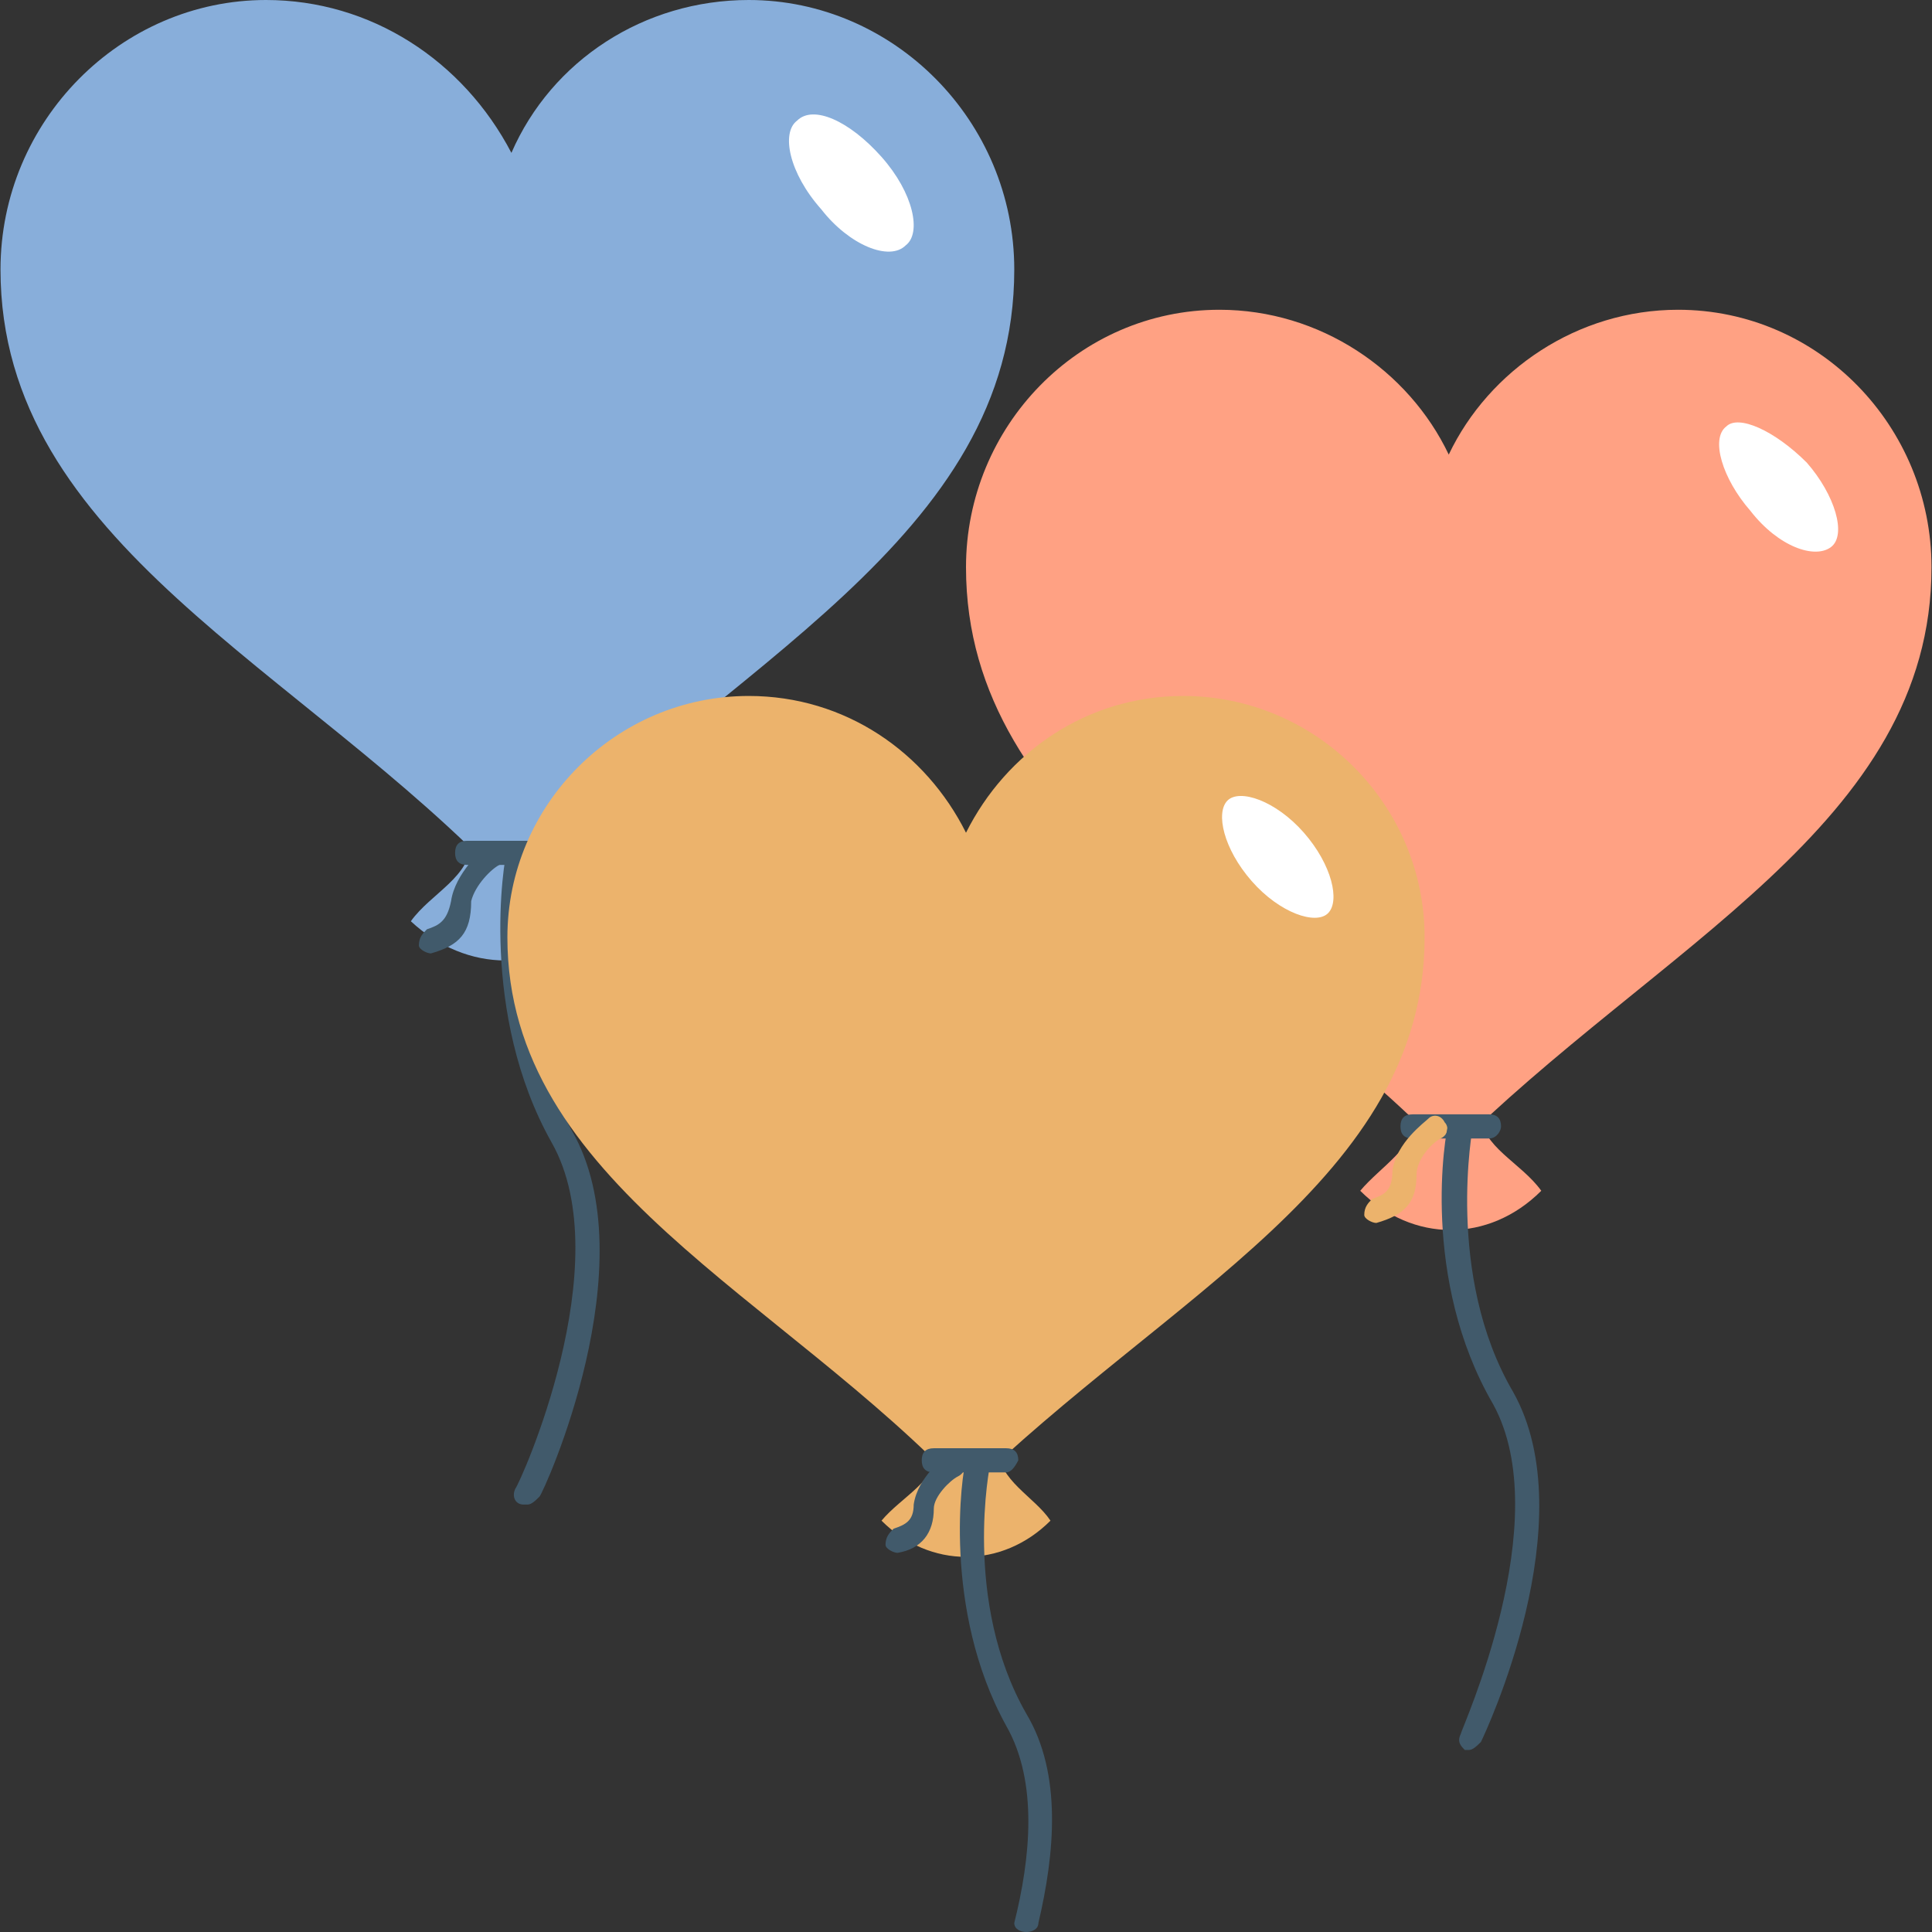 <?xml version="1.0" encoding="iso-8859-1"?>
<!-- Generator: Adobe Illustrator 19.0.0, SVG Export Plug-In . SVG Version: 6.00 Build 0)  -->
<svg version="1.1" id="Capa_1" xmlns="http://www.w3.org/2000/svg" xmlns:xlink="http://www.w3.org/1999/xlink" x="0px" y="0px"
	 viewBox="0 0 512.267 512.267" style="enable-background:new 0 0 512.267 512.267;" xml:space="preserve">
<rect x="0" y="0" width="512.267" height="512.267" fill="#333333" stroke="none"/>
<g>
	<path style="fill:#FFA183;" d="M384.133,306.133c55.467-55.467,128-87.467,128-155.733c0-37.333-29.867-68.267-67.2-68.267
		c-26.667,0-50.133,16-60.8,38.4c-10.667-22.4-34.133-38.4-60.8-38.4c-37.333,0-67.2,30.933-67.2,68.267
		C256.133,219.733,331.867,251.733,384.133,306.133z"/>
	<path style="fill:#FFA183;" d="M408.667,315.733c-13.867,13.867-34.133,13.867-48,0C366,309.333,375.6,304,375.6,295.467
		c5.333,0,11.733,0,17.067,0C392.667,304,403.333,308.267,408.667,315.733z"/>
</g>
<path style="fill:#FFFFFF;" d="M479.067,122.667c7.467,8.533,10.667,19.2,6.4,22.4c-4.267,3.2-13.867,0-21.333-9.6
	c-7.467-8.533-10.667-19.2-6.4-22.4C460.933,109.867,470.533,114.133,479.067,122.667z"/>
<g>
	<path style="fill:#415A6B;" d="M394.8,301.867h-20.267c-2.133,0-3.2-1.067-3.2-3.2c0-2.133,1.067-3.2,3.2-3.2H394.8
		c2.133,0,3.2,1.067,3.2,3.2C398,299.733,396.933,301.867,394.8,301.867z"/>
	<path style="fill:#ECB36C;" d="M364.933,324.267c-1.067,0-3.2-1.067-3.2-2.133c0-2.133,1.067-3.2,2.133-4.267
		c3.2-1.067,5.333-2.133,5.333-7.467c1.067-7.467,8.533-12.8,9.6-13.867c1.067-1.067,3.2-1.067,4.267,1.067
		c1.067,1.067,1.067,3.2-1.067,4.267c-2.133,1.067-6.4,5.333-6.4,9.6C375.6,318.933,372.4,322.133,364.933,324.267L364.933,324.267z
		"/>
	<path style="fill:#415A6B;" d="M401.2,369.067c-18.133-30.933-10.667-70.4-10.667-70.4V297.6h-6.4
		c-1.067,3.2-7.467,41.6,11.733,74.667c17.067,30.933-8.533,86.4-8.533,87.467c-1.067,2.133,0,3.2,1.067,4.267h1.067
		c1.067,0,2.133-1.067,3.2-2.133C393.733,459.733,420.4,403.2,401.2,369.067z"/>
</g>
<g>
	<path style="fill:#88AEDA;" d="M134.533,234.667c58.667-58.667,134.4-91.733,134.4-163.2c0-39.467-32-71.467-70.4-71.467
		C170.8,0,146.267,16,135.6,40.533C122.8,16,98.267,0,70.533,0c-38.4,0-70.4,32-70.4,71.467
		C0.133,144,80.133,177.067,134.533,234.667z"/>
	<path style="fill:#88AEDA;" d="M159.067,244.267c-14.933,13.867-35.2,13.867-50.133,0c5.333-7.467,16-11.733,16-21.333
		c6.4,0,11.733,0,18.133,0C143.067,231.467,153.733,236.8,159.067,244.267z"/>
</g>
<path style="fill:#FFFFFF;" d="M233.733,41.6c8.533,9.6,10.667,20.267,6.4,23.467c-4.267,4.267-14.933,0-22.4-9.6
	c-8.533-9.6-10.667-20.267-6.4-23.467C215.6,27.733,225.2,32,233.733,41.6z"/>
<g>
	<path style="fill:#415A6B;" d="M145.2,229.333h-21.333c-2.133,0-3.2-1.067-3.2-3.2c0-2.133,1.067-3.2,3.2-3.2H145.2
		c2.133,0,3.2,1.067,3.2,3.2C149.467,227.2,147.333,229.333,145.2,229.333z"/>
	<path style="fill:#415A6B;" d="M114.267,252.8c-1.067,0-3.2-1.067-3.2-2.133c0-2.133,1.067-3.2,2.133-4.267
		c3.2-1.067,5.333-2.133,6.4-7.467c1.067-7.467,8.533-13.867,9.6-14.933c1.067-1.067,3.2-1.067,4.267,1.067
		c1.067,1.067,1.067,3.2-1.067,4.267c-2.133,1.067-6.4,5.333-7.467,9.6C124.933,247.467,121.733,250.667,114.267,252.8
		L114.267,252.8z"/>
	<path style="fill:#415A6B;" d="M151.6,299.733c-18.133-33.067-11.733-73.6-10.667-73.6v-1.067h-6.4
		c-1.067,3.2-7.467,43.733,11.733,77.867c18.133,32-8.533,90.667-9.6,91.733c-1.067,2.133,0,4.267,2.133,4.267h1.067
		c1.067,0,2.133-1.067,3.2-2.133S171.867,334.933,151.6,299.733z"/>
</g>
<g>
	<path style="fill:#ECB36C;" d="M256.133,395.733c53.333-52.267,121.6-83.2,121.6-147.2c0-35.2-28.8-64-64-64
		c-25.6,0-46.933,14.933-57.6,36.267c-10.667-21.333-32-36.267-57.6-36.267c-35.2,0-64,28.8-64,64
		C134.533,313.6,207.067,343.467,256.133,395.733z"/>
	<path style="fill:#ECB36C;" d="M278.533,403.2c-12.8,12.8-32,12.8-44.8,0c5.333-6.4,14.933-10.667,14.933-19.2
		c5.333,0,10.667,0,16,0C264.667,392.533,274.267,396.8,278.533,403.2z"/>
</g>
<path style="fill:#FFFFFF;" d="M345.733,220.8c7.467,8.533,9.6,18.133,6.4,21.333c-3.2,3.2-12.8,0-20.267-8.533
	c-7.467-8.533-9.6-18.133-6.4-21.333C328.667,209.067,338.267,212.267,345.733,220.8z"/>
<g>
	<path style="fill:#415A6B;" d="M266.8,390.4h-19.2c-2.133,0-3.2-1.067-3.2-3.2c0-2.133,1.067-3.2,3.2-3.2h19.2
		c2.133,0,3.2,1.067,3.2,3.2C268.933,389.333,267.867,390.4,266.8,390.4z"/>
	<path style="fill:#415A6B;" d="M238,411.733c-1.067,0-3.2-1.067-3.2-2.133c0-2.133,1.067-3.2,2.133-4.267
		c3.2-1.067,5.333-2.133,5.333-6.4c1.067-7.467,8.533-12.8,8.533-12.8c1.067-1.067,3.2-1.067,4.267,1.067
		c1.067,1.067,1.067,3.2-1.067,4.267c-2.133,1.067-6.4,5.333-6.4,8.533C247.6,406.4,244.4,410.667,238,411.733L238,411.733z"/>
	<path style="fill:#415A6B;" d="M268.933,509.867c0,3.2,6.4,3.2,6.4,0c4.267-18.133,6.4-39.467-3.2-55.467
		c-17.067-29.867-9.6-66.133-9.6-66.133V387.2h-6.4c-1.067,3.2-6.4,39.467,10.667,70.4C275.333,472.533,273.2,492.8,268.933,509.867
		z"/>
</g>
<g>
</g>
<g>
</g>
<g>
</g>
<g>
</g>
<g>
</g>
<g>
</g>
<g>
</g>
<g>
</g>
<g>
</g>
<g>
</g>
<g>
</g>
<g>
</g>
<g>
</g>
<g>
</g>
<g>
</g>
</svg>
